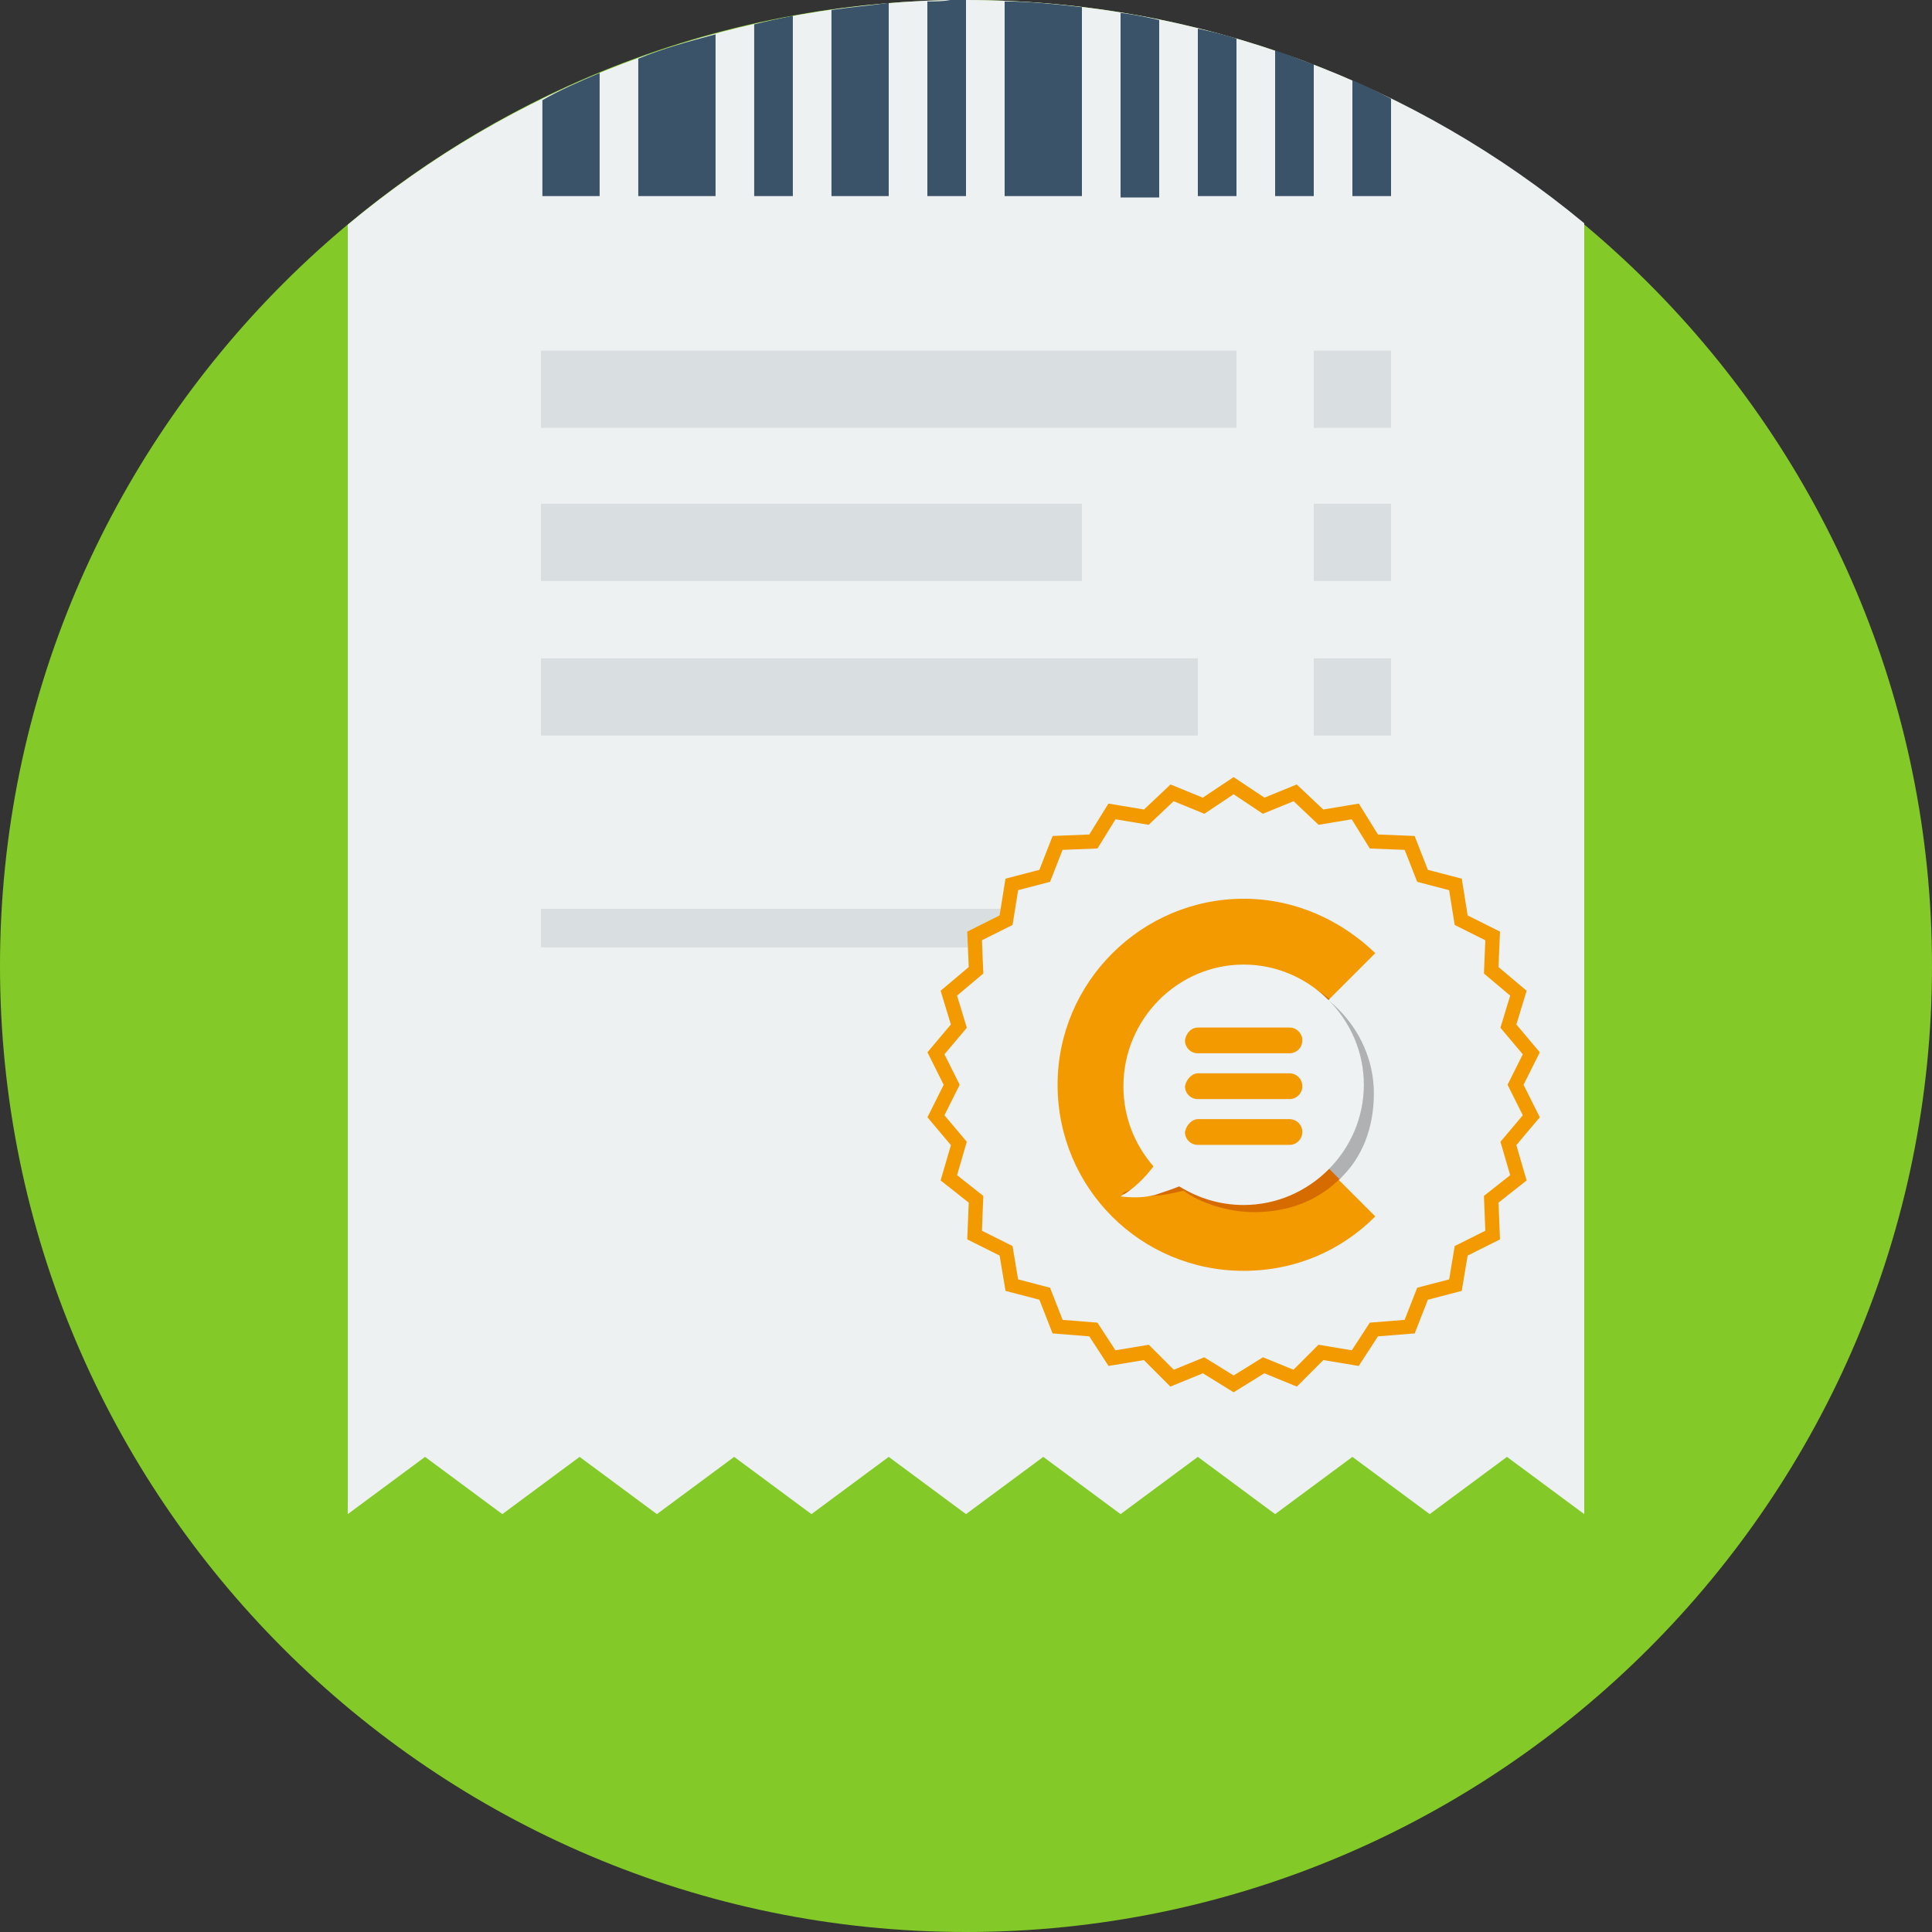 <?xml version="1.0" encoding="utf-8"?>
<!-- Generator: Adobe Illustrator 19.0.1, SVG Export Plug-In . SVG Version: 6.00 Build 0)  -->
<svg version="1.1" id="Layer_1" xmlns="http://www.w3.org/2000/svg" xmlns:xlink="http://www.w3.org/1999/xlink" x="0px" y="0px"
	 viewBox="0 0 135 135" style="enable-background:new 0 0 135 135;" xml:space="preserve">
<rect x="0" y="0" width="135" height="135" fill="#333333" stroke="none"/>
<style type="text/css">
	.st0{fill-rule:evenodd;clip-rule:evenodd;fill:#83CA28;}
	.st1{fill-rule:evenodd;clip-rule:evenodd;fill:#EDF1F2;}
	.st2{opacity:0.902;fill-rule:evenodd;clip-rule:evenodd;fill:#284259;}
	.st3{fill-rule:evenodd;clip-rule:evenodd;fill:#D9DFE1;}
	.st4{display:none;fill-rule:evenodd;clip-rule:evenodd;fill:#D9DFE1;}
	.st5{display:none;fill-rule:evenodd;clip-rule:evenodd;fill:#FFFFFF;}
	.st6{display:none;}
	.st7{display:inline;}
	.st8{fill:#F29A00;}
	.st9{fill:#FFFFFF;}
	.st10{opacity:0.35;}
	.st11{fill-rule:evenodd;clip-rule:evenodd;fill:#EDF1F2;stroke:#F29A00;stroke-miterlimit:10;}
	.st12{fill-rule:evenodd;clip-rule:evenodd;fill:#F29A00;}
	.st13{fill-rule:evenodd;clip-rule:evenodd;fill:#D66C00;}
	.st14{fill-rule:evenodd;clip-rule:evenodd;fill:#B0B1B2;}
	.st15{fill-rule:evenodd;clip-rule:evenodd;fill:#EEF2F2;}
</style>
<g>
	<path class="st0" d="M135,67.5C135,30.3,104.7,0,67.5,0C30.3,0,0,30.3,0,67.5C0,104.7,30.3,135,67.5,135
		C104.7,135,135,104.7,135,67.5z"/>
	<path class="st1" d="M24.3,15.7v90.1l5.4-4l5.4,4l5.4-4l5.4,4l5.4-4l5.4,4l5.4-4l5.4,4l5.4-4l5.4,4l5.4-4l5.4,4l5.4-4l5.4,4l5.4-4
		l5.4,4V15.6C99,5.9,83.9,0,67.5,0c-0.5,0-0.9,0-1.4,0C50.3,0.4,35.7,6.2,24.3,15.7z"/>
	<path class="st2" d="M94.5,13.7V5.6c0.9,0.4,1.8,0.8,2.7,1.3v6.8H94.5L94.5,13.7z M91.8,4.5v9.2h-2.7V3.5C90,3.8,90.9,4.2,91.8,4.5
		L91.8,4.5z M86.4,2.7v11h-2.7V2C84.6,2.2,85.5,2.4,86.4,2.7L86.4,2.7z M81,1.4v12.4h-2.7V0.9C79.2,1,80.1,1.2,81,1.4L81,1.4z
		 M75.6,0.5v13.2h-5.4V0.1C72,0.1,73.8,0.3,75.6,0.5L75.6,0.5z M67.5,0v13.7h-2.7V0.1c0.5,0,1.1,0,1.6-0.1l0,0C66.8,0,67.2,0,67.5,0
		L67.5,0z M62.1,0.2v13.5h-4v-13C59.4,0.5,60.7,0.4,62.1,0.2L62.1,0.2z M55.4,1.1v12.6h-2.7v-12C53.5,1.5,54.4,1.3,55.4,1.1
		L55.4,1.1z M50,2.4v11.3h-5.4V4.1C46.3,3.4,48.1,2.9,50,2.4L50,2.4z M41.9,5.1v8.6h-4V7C39.1,6.3,40.5,5.7,41.9,5.1z"/>
	<rect x="37.8" y="63.5" class="st3" width="59.4" height="2.7"/>
	<path class="st3" d="M91.8,51.4V46h5.4v5.4H91.8L91.8,51.4z M91.8,35.2h5.4v5.4h-5.4V35.2L91.8,35.2z M91.8,24.5h5.4v5.4h-5.4V24.5
		L91.8,24.5z M37.8,24.5h48.6v5.4H37.8V24.5L37.8,24.5z M75.6,40.6H37.8v-5.4h37.8V40.6L75.6,40.6z M83.7,51.4H37.8V46h45.9V51.4z"
		/>
</g>
<polygon class="st4" points="86.4,56.6 87.7,58.9 89.4,56.8 90.3,59.3 92.3,57.5 92.9,60.1 95.1,58.7 95.2,61.4 97.7,60.3 
	97.4,62.9 100,62.2 99.3,64.8 101.9,64.5 100.9,67 103.5,67.1 102.1,69.3 104.7,69.9 102.9,71.9 105.4,72.8 103.3,74.5 105.6,75.8 
	103.3,77.2 105.4,78.9 102.9,79.8 104.7,81.8 102.1,82.3 103.5,84.6 100.9,84.7 101.9,87.2 99.3,86.9 100,89.5 97.4,88.8 97.7,91.4 
	95.2,90.3 95.1,93 92.9,91.5 92.3,94.1 90.3,92.4 89.4,94.9 87.7,92.8 86.4,95.1 85,92.8 83.4,94.9 82.4,92.4 80.4,94.1 79.9,91.5 
	77.6,93 77.5,90.3 75.1,91.4 75.3,88.8 72.8,89.5 73.5,86.9 70.8,87.2 71.9,84.7 69.2,84.6 70.7,82.3 68.1,81.8 69.9,79.8 
	67.4,78.9 69.4,77.2 67.1,75.8 69.4,74.5 67.4,72.8 69.9,71.9 68.1,69.9 70.7,69.3 69.2,67.1 71.9,67 70.8,64.5 73.5,64.8 
	72.8,62.2 75.3,62.9 75.1,60.3 77.5,61.4 77.6,58.7 79.9,60.1 80.4,57.5 82.4,59.3 83.4,56.8 85,58.9 "/>
<polygon class="st5" points="86,56 87.4,58.3 89,56.2 90,58.7 92,56.9 92.5,59.6 94.8,58.1 94.9,60.8 97.3,59.7 97.1,62.3 
	99.6,61.6 98.9,64.2 101.6,63.9 100.5,66.4 103.2,66.5 101.7,68.7 104.3,69.3 102.5,71.3 105,72.2 103,73.9 105.3,75.2 103,76.6 
	105,78.3 102.5,79.2 104.3,81.2 101.7,81.7 103.2,84 100.5,84.1 101.6,86.6 98.9,86.3 99.6,88.9 97.1,88.2 97.3,90.8 94.9,89.7 
	94.8,92.4 92.5,90.9 92,93.6 90,91.8 89,94.3 87.4,92.2 86,94.5 84.7,92.2 83,94.3 82.1,91.8 80.1,93.6 79.5,90.9 77.3,92.4 
	77.2,89.7 74.7,90.8 75,88.2 72.4,88.9 73.1,86.3 70.5,86.6 71.5,84.1 68.9,84 70.3,81.7 67.7,81.2 69.5,79.2 67,78.3 69.1,76.6 
	66.8,75.2 69.1,73.9 67,72.2 69.5,71.3 67.7,69.3 70.3,68.7 68.9,66.5 71.5,66.4 70.5,63.9 73.1,64.2 72.4,61.6 75,62.3 74.7,59.7 
	77.2,60.8 77.3,58.1 79.5,59.6 80.1,56.9 82.1,58.7 83,56.2 84.7,58.3 "/>
<g class="st6">
	<g id="XMLID_1_" class="st7">
		<g>
			<path class="st8" d="M119,65.1c0.6,1.5-0.1,3.1-0.8,4.5c-0.5,1-0.9,1.9-0.9,2.8c0,0.9,0.5,1.9,0.9,2.9c0.7,1.4,1.4,3.1,0.8,4.7
				c-0.4,1.6-1.9,2.4-3.3,3.2c-1,0.5-1.9,1-2.4,1.7c-0.5,0.7-0.7,1.8-1,2.9c-0.3,1.6-0.7,3.3-2.2,4.3c-0.6,0.5-1.5,0.8-2.6,0.8
				c-0.6,0-1.3-0.1-1.9-0.2c-1.1-0.1-2.2-0.2-3,0c-0.9,0.3-1.7,1-2.5,1.8c-1.2,1.1-2.4,2.2-4,2.2l-0.2,0c0,0-0.1,0-0.2,0
				c-1.6,0-2.8-1.1-3.9-2.2c-0.8-0.8-1.6-1.5-2.4-1.7c-0.8-0.2-1.9-0.2-3.1,0c-0.7,0.1-1.3,0.2-1.9,0.2c-1.2,0-2.1-0.3-2.8-0.9
				c-1.4-0.8-1.7-2.6-2-4.1c-0.2-1.1-0.4-2.1-0.9-2.8c-0.5-0.7-1.5-1.2-2.5-1.8c-1.5-0.8-3-1.7-3.4-3.4c-0.6-1.5,0.1-3.1,0.8-4.5
				c0.5-1,0.9-1.9,0.9-2.8c0-0.9-0.5-1.9-0.9-2.9c-0.7-1.4-1.4-3.1-0.8-4.7c0.4-1.6,1.9-2.4,3.3-3.2c1-0.5,1.9-1,2.4-1.7
				c0.5-0.7,0.7-1.8,1-2.9c0.3-1.6,0.7-3.3,2.2-4.3c0.6-0.5,1.5-0.8,2.6-0.8c0.6,0,1.3,0.1,1.9,0.2c1.1,0.1,2.2,0.2,3,0
				c0.9-0.3,1.7-1,2.5-1.8c1.2-1.1,2.4-2.2,4-2.2l0.2,0c0,0,0.1,0,0.2,0c1.6,0,2.8,1.1,3.9,2.2c0.8,0.7,1.6,1.5,2.4,1.7
				c0.8,0.2,1.9,0.2,3.1,0c0.7-0.1,1.3-0.2,1.9-0.2c1.2,0,2.1,0.3,2.8,0.9c1.4,0.8,1.7,2.6,2,4.1c0.2,1.1,0.4,2.1,0.9,2.8
				c0.5,0.7,1.5,1.2,2.5,1.8C117.1,62.5,118.6,63.4,119,65.1z M116.9,68.9c0.6-1.3,1.2-2.4,0.7-3.4c-0.3-1.2-1.5-1.8-2.7-2.5
				c-1.1-0.6-2.2-1.2-2.9-2.2c-0.7-1-1-2.2-1.2-3.4c-0.3-1.4-0.5-2.6-1.4-3.2c-0.5-0.4-1.1-0.6-2-0.6c-0.6,0-1.2,0.1-1.8,0.1
				c-1.3,0.2-2.7,0.2-3.7-0.1c-1.2-0.4-2.1-1.2-3-2.1c-1-0.9-1.9-1.8-2.9-1.8c0,0-0.2,0-0.3,0h0c-1.2,0-2.2,0.9-3.2,1.8
				c-0.9,0.8-1.9,1.7-3,2.1c-1,0.3-2.4,0.2-3.6,0.1c-0.6-0.1-1.2-0.2-1.8-0.2c-0.8,0-1.3,0.2-1.7,0.5c-1,0.7-1.3,2-1.6,3.4
				c-0.2,1.2-0.5,2.4-1.2,3.4c-0.7,1-1.8,1.6-2.9,2.2c-1.2,0.7-2.4,1.3-2.6,2.3c-0.5,1.1,0.1,2.3,0.7,3.6c0.5,1.1,1.1,2.3,1.1,3.5
				c0,1.2-0.5,2.4-1.1,3.4c-0.6,1.3-1.2,2.4-0.7,3.4c0.3,1.2,1.5,1.8,2.7,2.5c1.1,0.6,2.2,1.2,2.9,2.2c0.7,1,1,2.2,1.2,3.4
				c0.3,1.4,0.5,2.6,1.4,3.2c0.5,0.4,1.1,0.6,1.9,0.6c0.6,0,1.2-0.1,1.8-0.1c0.7-0.1,1.3-0.2,2-0.2c0.7,0,1.2,0.1,1.7,0.2
				c1.2,0.4,2.1,1.2,3,2.1c1,0.9,1.9,1.8,2.9,1.8l0.1,0l0.2,0c1.1,0,2-0.9,3-1.8c0.9-0.8,1.9-1.7,3-2.1c1-0.3,2.4-0.2,3.6-0.1
				c0.6,0.1,1.2,0.2,1.8,0.2c0.8,0,1.3-0.2,1.7-0.5c1-0.7,1.3-2,1.6-3.4c0.2-1.2,0.5-2.4,1.2-3.4c0.7-1,1.8-1.6,2.9-2.2
				c1.2-0.7,2.4-1.3,2.6-2.3c0.5-1.1-0.1-2.4-0.7-3.6c-0.5-1.1-1.1-2.3-1.1-3.5C115.8,71.2,116.4,70,116.9,68.9z"/>
			<path class="st9" d="M117.6,65.5c0.4,1-0.1,2.1-0.7,3.4c-0.5,1.1-1.1,2.2-1.1,3.4c0,1.2,0.5,2.4,1.1,3.5c0.6,1.3,1.2,2.5,0.7,3.6
				c-0.2,1-1.4,1.7-2.6,2.3c-1.1,0.6-2.2,1.2-2.9,2.2c-0.7,1-1,2.2-1.2,3.4c-0.3,1.4-0.5,2.7-1.6,3.4c-0.4,0.4-1,0.5-1.7,0.5
				c-0.6,0-1.2-0.1-1.8-0.2c-1.3-0.2-2.6-0.3-3.6,0.1c-1.2,0.4-2.1,1.2-3,2.1c-1,0.9-2,1.8-3,1.8l-0.2,0l-0.1,0
				c-1,0-1.9-0.9-2.9-1.8c-0.9-0.8-1.8-1.7-3-2.1c-0.5-0.2-1.1-0.2-1.7-0.2c-0.6,0-1.3,0.1-2,0.2c-0.6,0.1-1.2,0.1-1.8,0.1
				c-0.8,0-1.4-0.2-1.9-0.6c-0.9-0.6-1.2-1.8-1.4-3.2c-0.2-1.2-0.5-2.4-1.2-3.4c-0.7-1-1.9-1.6-2.9-2.2c-1.2-0.7-2.4-1.3-2.7-2.5
				c-0.4-1,0.1-2.1,0.7-3.4c0.5-1.1,1.1-2.2,1.1-3.4c0-1.2-0.5-2.4-1.1-3.5c-0.6-1.3-1.2-2.5-0.7-3.6c0.2-1,1.4-1.7,2.6-2.3
				c1.1-0.6,2.2-1.2,2.9-2.2c0.7-1,1-2.2,1.2-3.4c0.3-1.4,0.5-2.7,1.6-3.4c0.4-0.4,1-0.5,1.7-0.5c0.6,0,1.2,0.1,1.8,0.2
				c1.3,0.2,2.6,0.3,3.6-0.1c1.2-0.4,2.1-1.2,3-2.1c1-0.9,2-1.8,3.2-1.8h0c0,0,0.2,0,0.3,0c1,0,1.9,0.9,2.9,1.8
				c0.9,0.8,1.8,1.7,3,2.1c1,0.3,2.4,0.2,3.7,0.1c0.6-0.1,1.2-0.1,1.8-0.1c0.8,0,1.4,0.2,2,0.6c0.9,0.6,1.2,1.8,1.4,3.2
				c0.2,1.2,0.5,2.4,1.2,3.4c0.7,1,1.9,1.6,2.9,2.2C116.1,63.7,117.3,64.4,117.6,65.5z"/>
			<path class="st10" d="M114.5,112.9c0.1,0.1,0.1,0.3,0.1,0.4c0,0.4-0.3,0.8-0.8,0.7c-0.1,0-0.1,0-0.2,0l-5.9-1.2l-4.5,4
				c-0.1,0.1-0.3,0.2-0.5,0.2c-0.1,0-0.1,0-0.2,0c-0.2-0.1-0.4-0.3-0.5-0.5l-4.5-15.7c-0.1-0.2,0-0.4,0.1-0.6
				c0.1-0.2,0.3-0.3,0.5-0.3c2.1-0.4,2.9-1.3,3.7-2.2c0.9-1,1.8-2,4.1-1.7c0.8,0.1,1.6,0.2,2.5,0.2h0.3c0.4,0,0.6,0.2,0.7,0.5
				L114.5,112.9z"/>
			<path class="st10" d="M95.8,100.2c0.1,0.2,0.1,0.4,0.1,0.6l-4.6,15.7c-0.1,0.2-0.3,0.4-0.5,0.5c-0.1,0-0.1,0-0.2,0
				c-0.2,0-0.3-0.1-0.5-0.2l-4.5-4l-5.9,1.2c-0.3,0-0.5,0-0.7-0.2c-0.2-0.2-0.2-0.5-0.2-0.7L84,96.7c0.1-0.3,0.4-0.5,0.7-0.5
				c1.5,0.1,2.4-0.1,3-0.2c1.5-0.3,2,0,3.2,1.1c1.3,1.2,2.5,2.4,4.3,2.7C95.5,99.9,95.7,100,95.8,100.2z"/>
			<path class="st8" d="M113.7,111.5c0.1,0.1,0.1,0.3,0.1,0.4c0,0.4-0.3,0.8-0.8,0.7c-0.1,0-0.1,0-0.2,0l-5.9-1.2l-4.5,4
				c-0.1,0.1-0.3,0.2-0.5,0.2c-0.1,0-0.1,0-0.2,0c-0.2-0.1-0.4-0.3-0.5-0.5l-4.5-15.7c-0.1-0.2,0-0.4,0.1-0.6
				c0.1-0.2,0.3-0.3,0.5-0.3c2.1-0.4,2.9-1.3,3.7-2.2c0.9-1,1.8-2,4.1-1.7c0.8,0.1,1.6,0.2,2.5,0.2h0.3c0.4,0,0.6,0.2,0.7,0.5
				L113.7,111.5z"/>
			<path class="st8" d="M95,98.8c0.1,0.2,0.1,0.4,0.1,0.6l-4.6,15.7c-0.1,0.2-0.3,0.4-0.5,0.5c-0.1,0-0.1,0-0.2,0
				c-0.2,0-0.3-0.1-0.5-0.2l-4.5-4l-5.9,1.2c-0.3,0-0.5,0-0.7-0.2c-0.2-0.2-0.2-0.5-0.2-0.7l5.2-16.4c0.1-0.3,0.4-0.5,0.7-0.5
				c1.5,0.1,2.4-0.1,3-0.2c1.5-0.3,2,0,3.2,1.1c1.3,1.2,2.5,2.4,4.3,2.7C94.7,98.5,94.9,98.7,95,98.8z"/>
		</g>
	</g>
</g>
<polygon class="st11" points="86.2,54.9 88.3,56.3 90.5,55.4 92.3,57.1 94.7,56.7 96,58.8 98.5,58.9 99.4,61.2 101.7,61.8 
	102.1,64.3 104.3,65.4 104.2,67.8 106.1,69.4 105.4,71.7 107,73.6 105.9,75.8 107,78 105.4,79.9 106.1,82.3 104.2,83.8 104.3,86.3 
	102.1,87.4 101.7,89.8 99.4,90.4 98.5,92.7 96,92.9 94.7,94.9 92.3,94.5 90.5,96.3 88.3,95.4 86.2,96.7 84.1,95.4 81.9,96.3 
	80.1,94.5 77.7,94.9 76.4,92.9 73.9,92.7 73,90.4 70.7,89.8 70.3,87.4 68.1,86.3 68.2,83.8 66.3,82.3 67,79.9 65.4,78 66.5,75.8 
	65.4,73.6 67,71.7 66.3,69.4 68.2,67.8 68.1,65.4 70.3,64.3 70.7,61.8 73,61.2 73.9,58.9 76.4,58.8 77.7,56.7 80.1,57.1 81.9,55.4 
	84.1,56.3 "/>
<g>
	<path class="st12" d="M86.9,62.8c3.6,0,6.8,1.5,9.2,3.8l-9.2,9.2l9.2,9.2c-2.4,2.4-5.6,3.8-9.2,3.8c-7.2,0-13-5.8-13-13
		C73.9,68.6,79.8,62.8,86.9,62.8z"/>
	<path class="st13" d="M87.8,76.7l-0.9-0.9l0.9-0.9l1.5-1.5l1.5-1.5l2.1-2.1c-1.5-1.2-3.3-1.9-5.3-1.9c-4.6,0-8.4,3.8-8.4,8.4
		c0,2.1,0.8,4.1,2.1,5.6c-0.6,0.9-2,1-2.9,1.5c1.7,0.3,2.7,0.2,4.3-0.2c1.2,0.9,3.2,1.5,4.9,1.5c2.6,0,4.6-0.9,6.1-2.4l-0.7-0.7
		l-2.1-2.1l-1.5-1.5L87.8,76.7z"/>
	<path class="st14" d="M87.5,68c4.6,0,8.5,3.8,8.5,8.4c0,2.4-0.8,4.5-2.4,6l-12-12C83.1,69,85.2,68,87.5,68z"/>
	<path class="st15" d="M86.9,67.4c4.6,0,8.4,3.8,8.4,8.4c0,4.6-3.8,8.4-8.4,8.4c-1.7,0-3.2-0.5-4.5-1.3c-0.5,0.2-1.1,0.4-1.7,0.6
		c-0.8,0.2-1.6,0.2-2.4,0.1c0.9-0.5,1.7-1.3,2.3-2.1c-1.3-1.5-2.1-3.4-2.1-5.6C78.5,71.2,82.3,67.4,86.9,67.4z"/>
	<path class="st12" d="M83.7,75h6.4c0.5,0,0.9,0.4,0.9,0.9l0,0c0,0.5-0.4,0.9-0.9,0.9h-6.4c-0.5,0-0.9-0.4-0.9-0.9l0,0
		C82.9,75.4,83.3,75,83.7,75L83.7,75z M83.7,71.8h6.4c0.5,0,0.9,0.4,0.9,0.9l0,0c0,0.5-0.4,0.9-0.9,0.9h-6.4c-0.5,0-0.9-0.4-0.9-0.9
		l0,0C82.9,72.1,83.3,71.8,83.7,71.8L83.7,71.8z M83.7,78.2h6.4c0.5,0,0.9,0.4,0.9,0.9l0,0c0,0.5-0.4,0.9-0.9,0.9h-6.4
		c-0.5,0-0.9-0.4-0.9-0.9l0,0C82.9,78.6,83.3,78.2,83.7,78.2z"/>
</g>
</svg>
